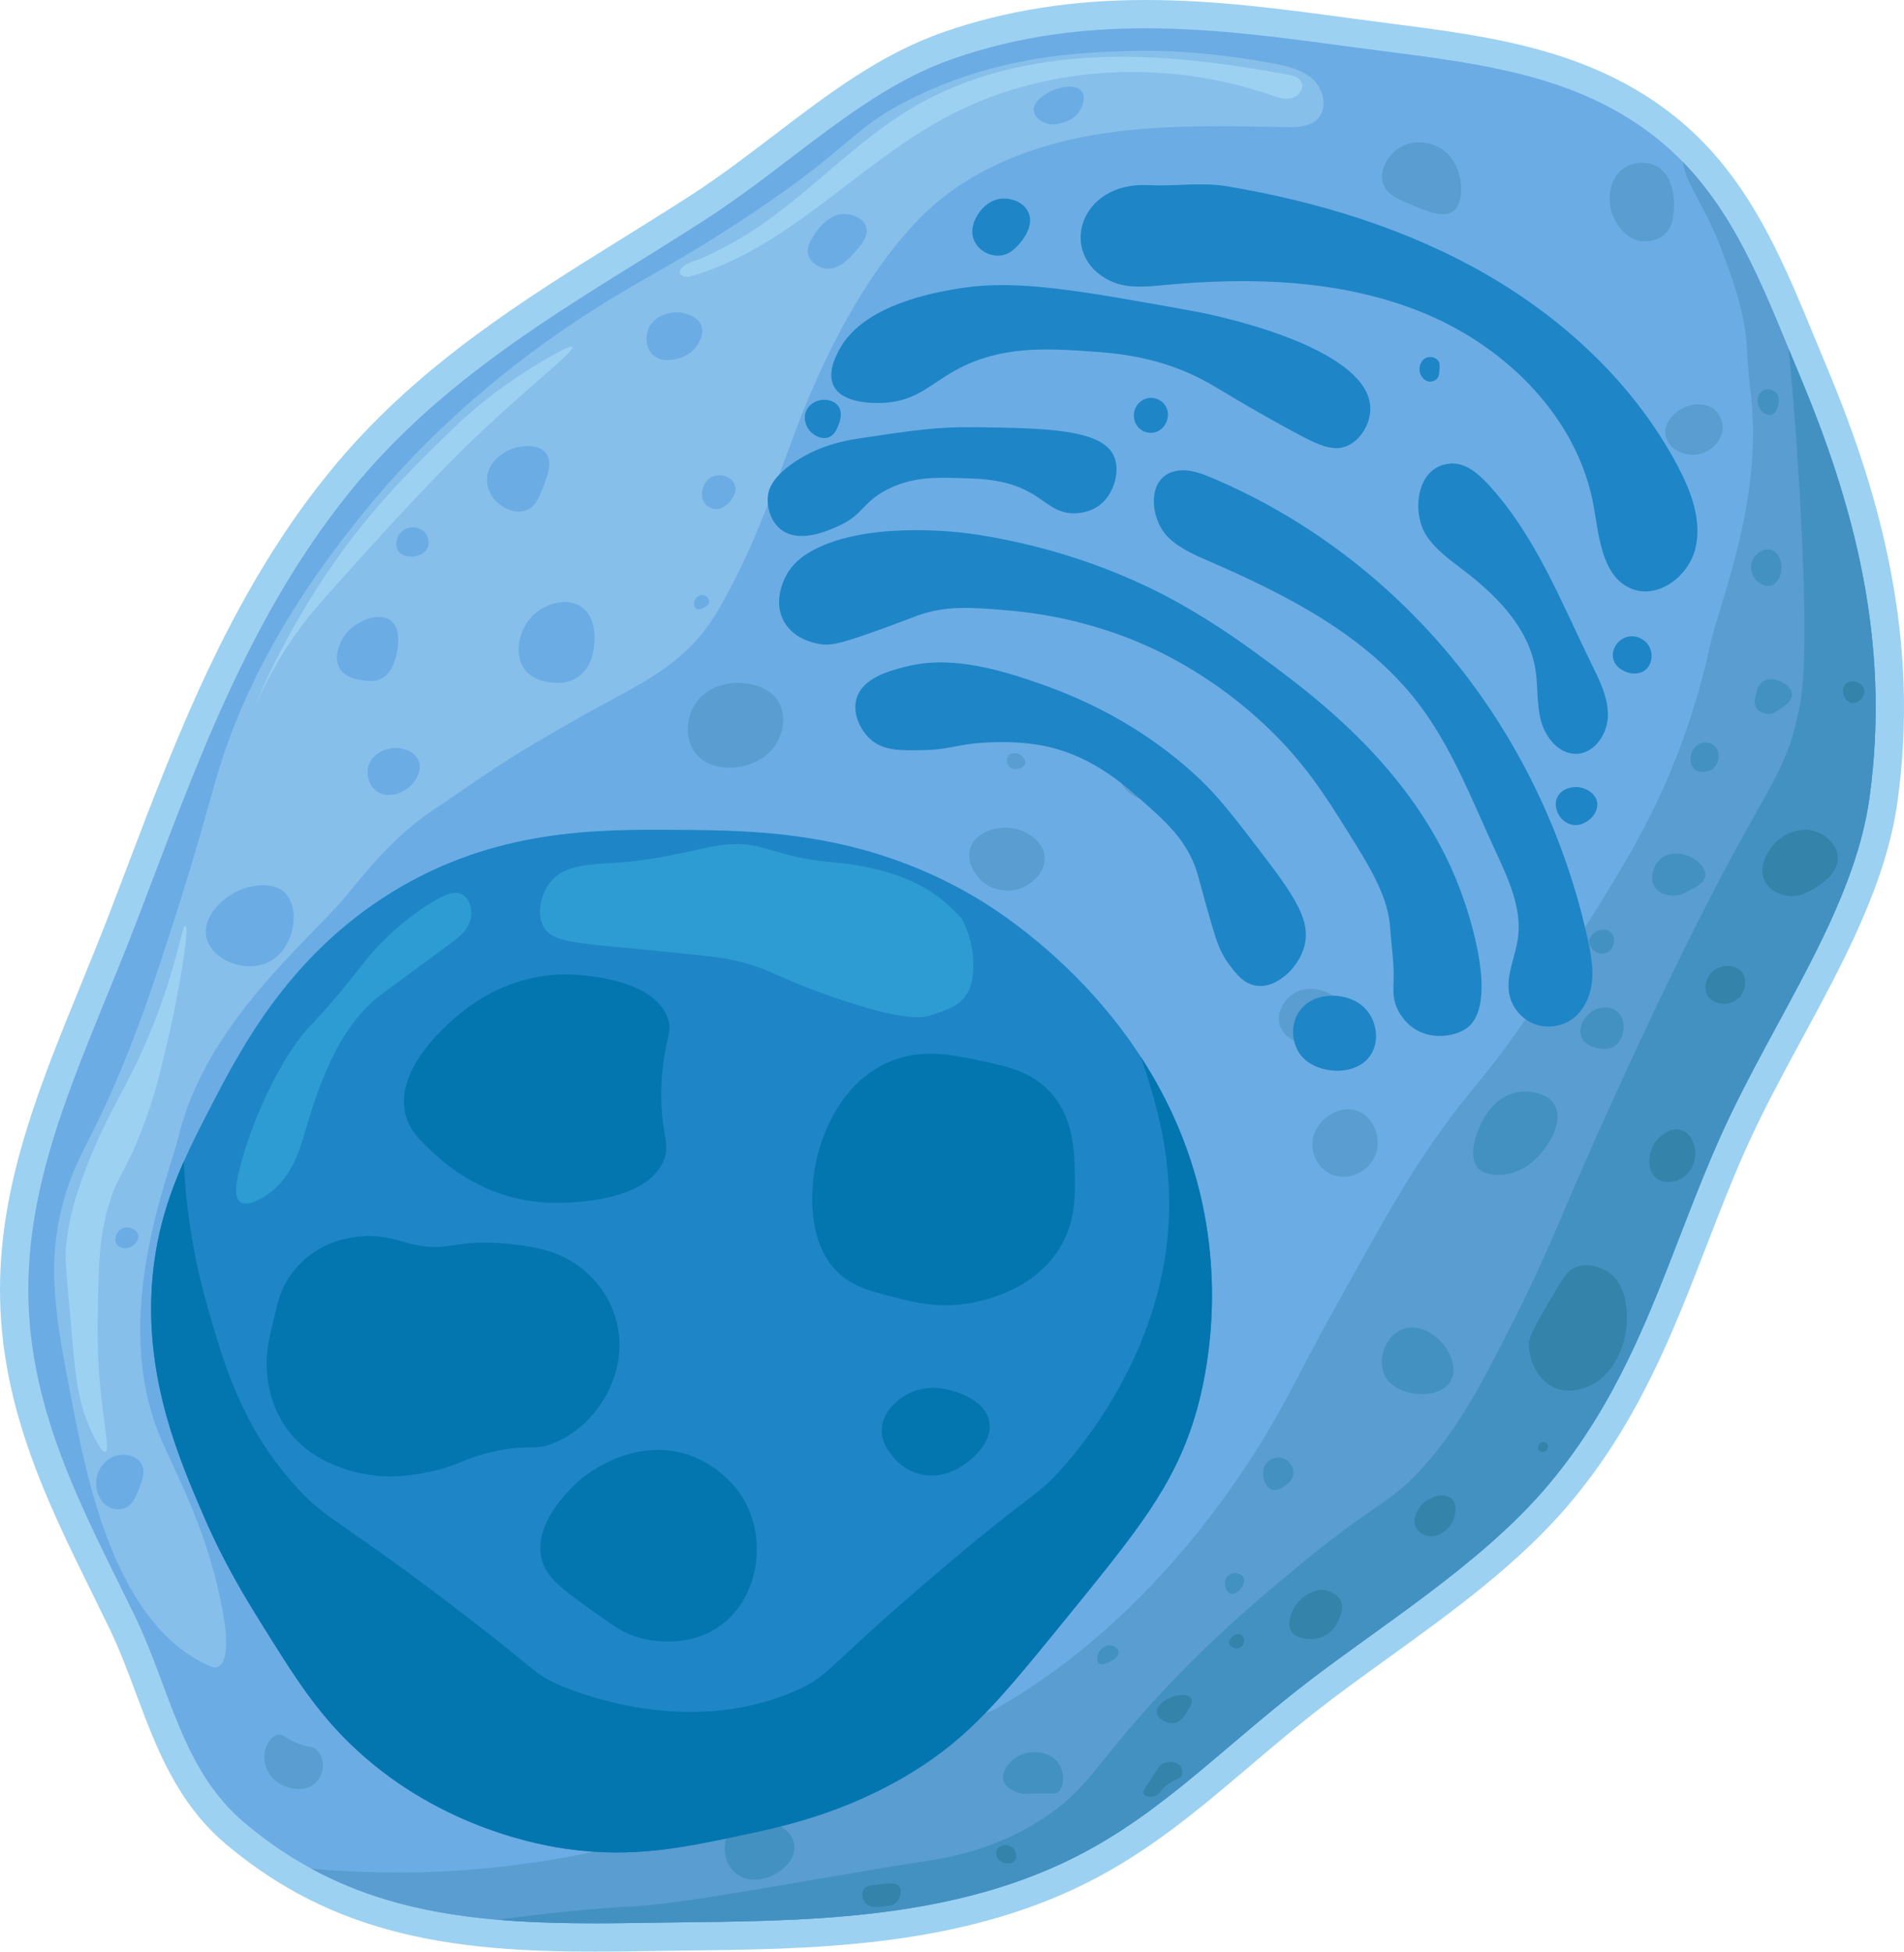 <?xml version="1.0" encoding="UTF-8"?>
<svg id="Capa_2" xmlns="http://www.w3.org/2000/svg" viewBox="0 0 740.429 758.648">
  <defs>
    <style>
      .cls-1 {
        fill: #3383aa;
      }

      .cls-2 {
        fill: #599dd1;
      }

      .cls-3 {
        fill: #9cd1f2;
      }

      .cls-4 {
        fill: #1e86c6;
      }

      .cls-5 {
        fill: #2d9cd3;
      }

      .cls-6 {
        fill: #0476af;
      }

      .cls-7 {
        fill: #4291c1;
      }

      .cls-8 {
        fill: #86bfea;
      }

      .cls-9 {
        fill: #6cace4;
      }
    </style>
  </defs>
  <g id="Capa_1-2" data-name="Capa_1">
    <g>
      <g>
        <path class="cls-9" d="M231.529,753.148c-14.972,0-27.156-.441-38.345-1.389-29.865-2.549-53.593-9.062-74.678-20.496-9.456-5.134-18.586-11.404-27.139-18.635-18.002-15.215-25.791-36.079-33.324-56.256-3.18-8.519-6.469-17.327-10.497-25.661-2.143-4.434-4.331-8.872-6.529-13.327-18.045-36.586-36.704-74.418-35.457-120.415,1.051-38.741,15.487-74.113,30.771-111.562,3.829-9.381,7.788-19.082,11.625-29.037,2.237-5.809,4.475-11.707,6.737-17.669,19.329-50.947,41.238-108.692,80.845-155.524,31.823-37.642,71.575-62.336,110.019-86.216,8.64-5.367,17.574-10.917,26.093-16.43,11.394-7.375,22.186-15.598,32.622-23.551,21.024-16.021,40.883-31.154,64.748-39.41,23.46-8.122,48.486-12.071,76.509-12.071,26.764,0,52.809,3.522,77.995,6.928l2.74.37c4.365.589,8.713,1.148,13.035,1.704,40.726,5.234,79.193,10.178,110.97,37.047,2.778,2.351,5.511,4.9,8.125,7.578,20.161,20.717,31.255,47.658,41.982,73.711l.308.746c1.395,3.387,2.799,6.784,4.224,10.172,17.721,42.192,36.866,99.298,27.56,166.982-4.224,30.748-19.817,59.548-36.327,90.038-7.307,13.494-14.861,27.447-21.237,41.435-5.979,13.118-11.259,26.773-16.364,39.977-12.896,33.348-26.229,67.832-52.431,98.822-19.33,22.866-45.232,41.54-70.282,59.598-9.974,7.19-19.395,13.981-28.023,20.781-9.149,7.216-17.539,14.335-25.653,21.22-21.082,17.89-40.996,34.789-67.272,46.942-47.65,22.024-101.017,22.639-148.102,23.182-5.366.062-10.643.123-15.809.215-7.473.137-13.649.2-19.438.2Z"/>
        <path class="cls-3" d="M445.529,11c27.356-.001,54.046,3.744,79.999,7.248,44.6,6.02,87.33,8.87,121.19,37.5,2.73,2.31,5.3,4.72,7.74,7.22,19.6,20.14,30.24,46.24,41.14,72.71,1.4,3.4,2.81,6.81,4.24,10.21,20.69,49.26,35.6,102.87,27.18,164.1-5.99,43.61-36.8,85.36-57.12,129.94-21.01,46.1-32.04,95.01-67.99,137.53-26.57,31.43-67.32,55.82-97.51,79.61-33.35,26.3-56.44,51.12-91.83,67.49-51.99,24.03-111.93,22-161.7,22.89-6.578.12-13.023.199-19.341.199-13.151,0-25.754-.342-37.879-1.369-26.13-2.23-50.06-7.67-72.52-19.85-8.95-4.86-17.67-10.78-26.21-18-24.23-20.48-28.73-51.79-42.42-80.11-19.48-40.31-42.8-81.03-41.44-131.2,1.28-47.21,22.81-88.9,42.03-138.77,21.57-56,43.13-120.16,86.65-171.62,38.55-45.6,89.61-72.27,134.9-101.58,33.93-21.96,61.23-50.29,96.18-62.38,25.382-8.788,50.312-11.768,74.711-11.768M445.537,0v11l-.003-11c-28.652.001-54.267,4.048-78.314,12.373-24.696,8.543-44.895,23.935-66.281,40.232-10.354,7.89-21.061,16.049-32.278,23.309-8.476,5.485-16.991,10.775-26.007,16.375-38.806,24.105-78.933,49.032-111.316,87.337-40.213,47.549-62.299,105.76-81.784,157.118-2.313,6.097-4.498,11.855-6.73,17.65-3.817,9.903-7.766,19.579-11.585,28.937C15.759,421.257,1.139,457.079.062,496.82c-1.284,47.357,17.681,85.81,36.022,122.996,2.153,4.367,4.38,8.881,6.51,13.288,3.918,8.105,7.161,16.792,10.298,25.193,7.78,20.839,15.825,42.388,34.925,58.532,8.837,7.471,18.279,13.954,28.061,19.266,21.779,11.811,46.192,18.528,76.834,21.143,11.353.962,23.685,1.409,38.815,1.409,5.822,0,12.031-.064,19.541-.201,5.14-.092,10.304-.151,15.772-.214,47.636-.549,101.627-1.172,150.343-23.689,26.958-12.47,47.148-29.603,68.525-47.742,8.076-6.854,16.428-13.94,25.501-21.096,8.534-6.725,17.908-13.483,27.833-20.638,25.319-18.252,51.499-37.126,71.266-60.508,26.798-31.695,40.301-66.617,53.359-100.388,5.077-13.131,10.328-26.709,16.24-39.682,6.298-13.816,13.807-27.686,21.07-41.098,16.017-29.58,32.579-60.167,36.938-91.906,4.098-29.8,3.191-59.281-2.772-90.124-4.844-25.054-12.84-50.39-25.165-79.733-1.504-3.576-2.972-7.131-4.21-10.138l-.306-.743c-10.927-26.537-22.226-53.978-43.123-75.45-2.747-2.815-5.609-5.484-8.518-7.945-14.967-12.656-32.868-21.767-54.727-27.858-18.998-5.293-38.474-7.797-59.095-10.447-4.257-.547-8.659-1.113-13.002-1.699l-2.748-.372c-25.362-3.429-51.587-6.976-78.714-6.976h0Z"/>
      </g>
      <path class="cls-8" d="M497.971,25.227c-1.012-.219-2.026-.415-3.031-.601-18.444-3.41-37.388-5.319-56.156-4.783-17.318.495-50.96,1.457-85.696,19.174-22.355,11.402-20.868,17.353-61.044,44.217-21.494,14.373-36.147,22.183-45.783,27.783-19.964,11.602-67.602,40.852-107.739,91.826-11.304,14.356-40.218,51.076-54.261,99.13-2.592,8.872-7.937,29.28-18,60.261-4.555,14.023-8.385,25.814-14.087,40.696-14.707,38.385-21.142,43.24-26.609,61.044-8.149,26.541-3.892,48.467,2.348,80.609,6.038,31.098,17.008,87.606,54.261,103.304,3.121,1.315,7.957-1.238,4.646-20.291-5.645-32.491-19.041-55.702-24.649-69.255-19.274-46.585,3.523-101.007,7.304-116.678,10.618-44.01,51.081-76.39,64.873-93.124,11.363-13.787,19.988-24.252,35.217-34.435,22.547-15.075,25-17.911,57.913-36.391,21.857-12.272,39.411-19.08,52.013-40.849,13.063-22.565,20.247-43.65,29.379-68.072,11.009-29.444,27.173-62.081,49.286-84.422,17.657-17.839,42.156-27.591,66.889-31.864,24.733-4.272,50.019-3.515,75.115-3.101,4.263.07,9.014-.054,12.063-3.033,4.116-4.021,2.668-11.417-1.509-15.374-3.436-3.254-8.062-4.758-12.744-5.771Z"/>
      <path class="cls-9" d="M54.712,568.558c-1.892-2.692-5.682-3.35-8.346-2.967-4.784.687-8.354,5.08-8.902,9.644-.515,4.287,1.565,9.324,5.564,10.942.376.152,3.033,1.181,5.749,0,2.487-1.082,3.519-3.363,4.636-5.935,1.698-3.909,3.632-8.363,1.298-11.684Z"/>
      <path class="cls-9" d="M53.76,480.059c-.409-1.841-2.684-2.627-2.866-2.687-.26-.086-2.086-.657-3.761.358-1.946,1.179-2.973,4.064-1.791,5.91,1.036,1.617,3.241,1.615,3.403,1.612,2.755-.045,5.536-2.85,5.015-5.194Z"/>
      <path class="cls-9" d="M99.914,604.843c-1.397-3.157-5.169-6.443-8.609-5.478-3.713,1.041-4.998,6.461-4.304,10.174.851,4.561,5.145,9.001,8.609,8.217,3.336-.755,4.557-6.05,4.696-6.652.247-1.071.791-3.59-.391-6.261Z"/>
      <path class="cls-9" d="M110.871,347.096c-4.907-4.921-14.066-2.314-15.261-1.956-8.253,2.467-17.404,11.089-15.261,19.565,2.16,8.545,14.954,13.601,23.87,9.391,10.295-4.861,12.795-20.839,6.652-27Z"/>
      <path class="cls-9" d="M162.784,295.713c-1.538-3.8-6.22-4.975-9.13-4.957-4.071.026-9.221,2.418-10.435,7.304-.798,3.215.191,7.175,3.131,9.391,3.85,2.903,8.884,1.185,11.478-.522,3.263-2.147,6.693-6.926,4.957-11.217Z"/>
      <path class="cls-9" d="M152.067,241.293c-4.832-3.785-14.811.226-18.783,6.783-.306.506-4.182,7.11-1.044,12,2.275,3.544,6.925,4.148,9.13,4.435,1.889.245,4.462.58,7.043-.783,3.39-1.789,4.562-5.325,5.217-7.304.166-.502,3.552-11.121-1.565-15.13Z"/>
      <path class="cls-9" d="M226.175,235.974c-5.557-3.922-13.706-1.39-18.261,2.609-6.197,5.44-8.425,15.952-3.652,21.913,3.667,4.58,10.233,4.935,12,4.957,1.507.018,4.668.057,7.826-1.826,6.433-3.835,6.953-12.127,7.043-13.565.132-2.104.636-10.14-4.957-14.087Z"/>
      <path class="cls-9" d="M212.349,176.235c-2.992-3.894-10.037-3.249-14.348-1.304-1.083.489-8.517,4.003-8.609,11.478-.072,5.842,4.388,10.247,8.609,11.739,1.012.358,3.68,1.301,6.522.261,3.692-1.352,5.166-5.132,6.522-8.609,1.967-5.045,3.947-10.125,1.304-13.565Z"/>
      <path class="cls-9" d="M264.001,121.452c-4.353-.338-10.185,1.721-12,6.783-1.036,2.89-.868,7.054,1.826,9.652,3.523,3.397,8.922,1.762,10.435,1.304,1.028-.311,4.745-1.498,7.043-5.217.727-1.177,2.504-4.052,1.565-7.043-1.205-3.838-6.064-5.26-8.87-5.478Z"/>
      <path class="cls-9" d="M285.653,188.235c-1.262-2.956-5.185-4.127-8.087-3.13-3.997,1.373-5.685,6.73-3.913,9.913.81,1.456,2.48,2.701,4.435,2.87,2.326.201,3.98-1.214,4.696-1.826.285-.244,4.516-3.97,2.87-7.826Z"/>
      <path class="cls-9" d="M336.786,87.918c-1.103-3.095-4.991-4.47-7.565-4.696-7.164-.628-11.918,6.967-12.783,8.348-1.314,2.099-2.926,4.675-2.087,7.565.844,2.905,3.763,4.745,6.261,5.217,5.26.995,9.62-3.887,11.739-6.261,2.251-2.52,5.761-6.452,4.435-10.174Z"/>
      <path class="cls-9" d="M420.815,35.676c-2.171-3.258-9.282-2.097-13.565.522-1.159.709-5.723,3.499-5.217,7.043.388,2.72,3.554,4.447,5.739,4.957,2.158.503,3.94-.047,5.478-.522,1.606-.496,4.157-1.283,6-3.652,1.649-2.119,3.124-6.008,1.565-8.348Z"/>
      <path class="cls-9" d="M275.74,234.148c.174-1.152-.73-2.353-1.826-2.739-1.524-.537-3.228.567-3.783,1.956-.427,1.069-.313,2.655.652,3.261.919.577,2.14-.029,2.87-.391.774-.384,1.916-.95,2.087-2.087Z"/>
      <path class="cls-9" d="M165.458,207.278c-1.911-2.403-5.867-3.124-8.609-1.174-2.523,1.794-3.58,5.536-1.956,8.022,1.879,2.877,6.133,2.208,6.457,2.152.538-.093,4.023-.695,5.087-3.717.969-2.753-.893-5.175-.978-5.283Z"/>
      <path class="cls-2" d="M727.018,309.988c-5.99,43.61-36.8,85.36-57.12,129.94-21.01,46.1-32.04,95.01-67.99,137.53-26.57,31.43-67.32,55.82-97.51,79.61-33.35,26.3-56.44,51.12-91.83,67.49-51.99,24.03-111.93,22-161.7,22.89-49.78.9-91.84-.48-129.74-21.02,17.99,1.55,38.19,2.15,60.18.5,24.61-1.84,44.23-5.95,49.3-7.04,26.4-5.69,44.97-12.85,66.52-21.13,90.62-34.82,88.14-33.38,90-34.44,69.45-39.45,106.45-108.22,113.48-121.3,3.66-6.81,10.1-19.5,21.92-40.7,16.26-29.18,24.39-43.77,36-60.26,14.15-20.11,16.92-20.14,34.43-45.39,9.28-13.37,16.18-24.48,21.91-33.65,11.13-17.82,19.4-31.06,26.61-45.39,5.91-11.74,16.79-35.52,23.48-66.52,3.7-17.17,21.352-57.56,15.652-100.35-2.46-18.53,1.354-21.933-12-55.914-6.055-15.408-13.442-24.365-14.152-31.875,22.12,22.73,32.82,53.04,45.38,82.92,20.69,49.26,35.6,102.87,27.18,164.1Z"/>
      <path class="cls-7" d="M727.018,309.988c-5.99,43.61-36.8,85.36-57.12,129.94-21.01,46.1-32.04,95.01-67.99,137.53-26.57,31.43-67.32,55.82-97.51,79.61-33.35,26.3-56.44,51.12-91.83,67.49-51.99,24.03-111.93,22-161.7,22.89-20.27.37-39.27.35-57.22-1.17,18.47-2.55,36.78-4.39,53.4-5.26,20.47-1.07,81.44-12.81,110.74-17.22,9.89-1.49,29.27-4.39,48.91-17.61,13.48-9.07,17.66-16.66,31.69-33.26,26.1-30.85,51.6-51.84,68.48-65.74,30.36-24.98,34.12-22.29,48.52-39.13,13.34-15.58,21.09-30.7,33.66-55.56,10.47-20.73,15.73-33.84,23.74-52.44,0,0,19.74-45.87,42.78-92.35,31.88-64.3,38.2-64.6,43.82-90.78,1.45-6.72,3.99-20.49.79-79.82-1.39-25.82-3.1-45.85-4.58-61.43,1.4,3.4,2.81,6.81,4.24,10.21,20.69,49.26,35.6,102.87,27.18,164.1Z"/>
      <path class="cls-2" d="M560.48,57.8c-4.503-2.9-11.517-3.72-16.826,0-3.963,2.777-7.319,8.325-5.87,13.304,1.273,4.375,5.646,6.213,11.348,8.609,5.682,2.388,12.362,5.194,16.044,2.348,5.131-3.967,4.057-18.625-4.696-24.261Z"/>
      <path class="cls-2" d="M643.827,64.452c-3.753-1.819-8.565-1.51-12.131.783-6.138,3.947-6.591,12.496-4.696,18,1.508,4.377,5.599,10.017,11.739,10.565.595.053,5.506.413,9-3.13,2.637-2.674,2.937-6.021,3.13-8.609.144-1.923,1.025-13.699-7.043-17.609Z"/>
      <path class="cls-2" d="M303.183,273.569c-4.395-8.675-16.486-8.145-17.478-8.087-2.156.127-11.412,1.021-15.913,9.13-2.852,5.138-3.588,12.797.782,18.261,4.796,5.996,12.736,5.588,14.87,5.478.608-.031,12.477-.837,17.217-10.696.523-1.088,3.729-7.755.522-14.087Z"/>
      <path class="cls-2" d="M522.065,391.472c-3.04-6.713-13.203-9.184-19.349-5.031-3.472,2.347-6.372,7.288-5.031,11.996,1.685,5.913,8.887,7.351,10.835,7.74,2.203.44,7.438,1.485,11.223-1.935,3.582-3.237,4.089-8.868,2.322-12.771Z"/>
      <path class="cls-2" d="M456.534,298.745c-1.598-5.3-7.901-6.895-12.13-6.261-3.498.524-8.257,2.974-9,7.435-.826,4.962,3.856,9.19,7.826,10.565.882.305,3.837,1.28,7.043,0,4.19-1.673,7.757-6.776,6.261-11.739Z"/>
      <path class="cls-2" d="M667.306,159.8c-3.395-3.396-8.724-2.933-12-1.565-3.815,1.593-8.624,5.99-7.565,11.217,1.035,5.111,7.015,7.745,11.739,7.304,5.487-.512,10.329-5.269,10.435-10.435.077-3.757-2.382-6.295-2.609-6.522Z"/>
      <path class="cls-2" d="M406.247,333.318c-.316-6.069-6.439-9.781-10.565-10.956-6.821-1.943-16.324.726-18.391,7.435-1.895,6.147,3.635,11.852,3.913,12.13,4.694,4.703,12.384,5.557,18,2.348.591-.338,7.387-4.36,7.044-10.957Z"/>
      <path class="cls-2" d="M136.501,636.931c2.341-2.293,1.893-6.842-.391-9.391-2.11-2.355-5.198-2.349-6.065-2.348-2.169.004-6.361.791-7.239,3.717-.986,3.286,3.044,6.479,3.522,6.848,2.436,1.88,7.426,3.866,10.174,1.174Z"/>
      <path class="cls-2" d="M116.976,678.153c3.46,1.119,4.641.649,6.261,2.152,2.148,1.993,2.315,4.902,2.348,5.478.173,3.013-1.244,5.884-3.326,7.63-5.035,4.223-12.393.559-12.717.391-.843-.436-3.763-1.998-5.478-5.478-.438-.888-2.43-5.215-.391-9.587.517-1.109,1.732-3.713,4.109-4.304,2.618-.651,3.582,1.902,9.196,3.717Z"/>
      <path class="cls-2" d="M237.458,695.431c-1.017-2.626-4.595-3.325-8.609-4.109-1.958-.383-2.74-.326-11.739-.196-5.973.086-6.919.08-8.022.978-2.479,2.019-3.066,6.419-1.565,9.587,1.918,4.048,6.684,4.902,8.804,5.283,2.358.423,4.637.021,9.196-.783,4.481-.79,6.755-1.212,8.413-2.544,2.26-1.815,4.604-5.424,3.522-8.217Z"/>
      <path class="cls-2" d="M534.653,449.496c3.054-6.827-.459-15.221-6.652-17.609-7.458-2.876-16.781,3.736-17.609,11.739-.517,5.003,2.269,10.715,7.435,12.913,6.285,2.675,14.007-.74,16.826-7.043Z"/>
      <path class="cls-2" d="M488.61,340.322c-2.014-2.398-6.47-2.707-8.87,0-2.044,2.306-1.866,5.976.261,8.087,1.577,1.566,4.039,2.087,6,1.304,3.408-1.36,5.005-6.537,2.609-9.391Z"/>
      <path class="cls-7" d="M688.958,213.8c-2.704-.919-5.958,1.007-7.304,3.652-1.462,2.873-.548,6.342,1.565,8.348.258.244,2.776,2.568,5.478,1.826,3.451-.947,4.903-6.265,3.652-9.913-.205-.599-1.071-3.125-3.391-3.913Z"/>
      <path class="cls-7" d="M690.784,152.757c-1.292-1.388-3.579-1.813-5.218-.913-2.458,1.35-2.544,5.181-1.044,7.304.987,1.397,3.063,2.624,4.696,1.956,1.159-.474,1.62-1.708,1.956-2.609.357-.956,1.418-3.796-.391-5.739Z"/>
      <path class="cls-7" d="M696.849,269.887c-.082-2.864-3.482-4.84-5.674-5.478-.854-.248-3.329-.969-5.478.391-1.792,1.134-2.3,3.046-2.739,4.696-.502,1.89-1.073,4.035.196,5.87,1.2,1.737,3.429,2.3,5.087,2.152,1.395-.124,2.327-.746,3.522-1.565,2.606-1.787,5.159-3.538,5.087-6.065Z"/>
      <path class="cls-7" d="M666.784,289.974c-1.76-1.683-4.218-1.338-4.435-1.304-2.593.406-4.184,2.654-4.696,4.565-.442,1.65-.435,4.373,1.435,5.87,1.723,1.379,4.008.899,4.565.783.503-.105,1.804-.395,2.87-1.435,2.079-2.028,2.59-6.252.261-8.478Z"/>
      <path class="cls-7" d="M663.197,340.517c.38-2.866-2.664-5.333-3.326-5.87-3.504-2.84-10.188-4.431-14.283-.587-2.792,2.621-4.236,7.634-1.956,10.957,2.266,3.304,6.996,3.159,7.631,3.13,1.983-.09,3.342-.778,5.282-1.761,3.135-1.587,6.297-3.189,6.652-5.87Z"/>
      <path class="cls-7" d="M626.349,362.365c-1.878-1.693-4.87-.973-6.522.391-.273.225-1.914,1.581-1.826,3.522.12,2.63,3.356,4.985,6.13,4.304,2.317-.568,3.209-2.982,3.261-3.13.558-1.586.414-3.773-1.044-5.087Z"/>
      <path class="cls-7" d="M604.306,429.148c-2.843-4.372-9.347-5.143-13.304-4.696-10.195,1.151-14.766,11.66-15.652,13.696-.719,1.653-4.935,11.344-.391,16.044,2.97,3.072,8.261,2.54,10.174,2.348,1.007-.101,4.802-.572,9-3.522,7.296-5.126,14.679-16.943,10.174-23.87Z"/>
      <path class="cls-7" d="M628.958,393.278c-2.728-2.335-6.928-1.877-9.652-.261-3.575,2.122-5.832,6.963-4.174,10.435,1.371,2.871,4.871,3.659,6,3.913,1.012.228,4.235.953,6.783-.783,3.826-2.606,4.953-9.958,1.044-13.304Z"/>
      <path class="cls-7" d="M564.393,536.365c2.85-5.745-2.255-12.666-2.739-13.304-2.963-3.904-9.671-8.998-16.435-6.261-6.971,2.821-9.563,12.165-6.652,18,1.702,3.413,4.907,4.865,6.261,5.478,6.348,2.876,16.504,2.257,19.565-3.913Z"/>
      <path class="cls-7" d="M499.045,566.887c-2.454-.863-5.064.136-6.456,1.761-2.764,3.225-1.065,9.297,1.956,10.37,2.073.736,4.475-.986,5.283-1.565.981-.704,2.818-2.02,3.131-4.304.341-2.491-1.241-5.321-3.913-6.261Z"/>
      <path class="cls-7" d="M411.393,696.67c2.538-1.917,2.687-7.615.261-11.217-3.397-5.044-11.524-5.51-16.435-2.348-2.702,1.74-6.028,5.607-4.957,9.13,1.132,3.722,6.498,4.849,7.043,4.957,1.101.217,1.435.1,4.435,0,7.592-.252,8.434.398,9.652-.522Z"/>
      <path class="cls-7" d="M297.653,707.626c-1.238-.253-9.268-1.732-13.565,3.913-3.748,4.924-2.723,12.73,2.087,16.696,5.75,4.74,13.503,1.186,14.348.783,3.481-1.664,8.996-5.99,8.348-11.739-.668-5.923-7.371-8.866-11.217-9.652Z"/>
      <path class="cls-7" d="M483.393,612.931c-1.125-1.738-4.41-1.848-6-.261-1.96,1.957-.915,6.067,1.044,6.783,1.401.512,3.107-.772,3.913-1.696.967-1.109,2.032-3.299,1.044-4.826Z"/>
      <path class="cls-7" d="M432.393,639.67c-2.092-.547-3.766,1.032-4.043,1.304-1.649,1.623-2.211,4.619-1.044,5.609,1.046.886,3.164-.108,4.044-.522.736-.346,3.902-1.833,3.652-3.913-.151-1.26-1.491-2.186-2.609-2.478Z"/>
      <path class="cls-1" d="M677.349,377.887c-2.611-3.297-8.356-3.06-11.478-.13-2.325,2.182-3.665,6.298-1.696,9.391,1.803,2.832,5.46,3.361,7.957,2.87.493-.097,3.439-.728,5.218-3.522,1.56-2.451,1.952-6.144,0-8.609Z"/>
      <path class="cls-1" d="M714.653,332.691c-.483-4.497-4.479-7.816-7.826-9.196-6.33-2.609-13.261.513-17.022,4.696-.486.541-6.799,7.77-3.522,14.283,1.99,3.955,6.536,5.696,9.978,5.87,3.042.154,5.299-.912,7.043-1.761,1.387-.675,12.201-5.94,11.348-13.891Z"/>
      <path class="cls-1" d="M721.958,265.061c-1.57-.486-3.534-.127-4.565,1.174-1.725,2.177-.169,6.147,2.217,6.913,1.308.42,2.55-.225,2.87-.391,1.455-.755,2.871-2.541,2.478-4.565-.446-2.295-2.867-3.089-3-3.13Z"/>
      <path class="cls-1" d="M659.219,447.278c-.069-.68-.713-6.201-4.957-7.826-3.904-1.495-8.005,1.4-9.913,3.652-3.524,4.16-4.273,11.684-.261,14.87,3.267,2.594,7.951.93,8.348.783,4.671-1.736,7.247-6.905,6.783-11.478Z"/>
      <path class="cls-1" d="M605.088,501.539c3.37-5.655,4.859-7.836,7.826-9,6.029-2.365,12.266,1.781,12.522,1.956,8.426,5.78,7.261,18.71,7.043,21.13-.75,8.329-5.317,19.624-15.261,23.478-1.55.601-6.97,2.701-12.522.391-6.848-2.849-10.039-10.805-10.174-16.826-.072-3.211,3.473-9.228,10.565-21.131Z"/>
      <path class="cls-1" d="M564.523,582.67c-2.774-2.66-8.314-.967-11.217,1.826-2.17,2.087-4.307,6.174-2.609,9.391,1.235,2.339,3.856,3.002,4.435,3.131,4.593,1.023,8.143-3.143,8.348-3.391,2.463-2.982,3.739-8.372,1.044-10.956Z"/>
      <path class="cls-1" d="M601.827,561.539c-.497-.959-1.756-1.21-2.609-.783-1.127.566-1.45,2.274-.652,3.13.573.615,1.611.671,2.348.261.852-.474,1.418-1.633.913-2.609Z"/>
      <path class="cls-1" d="M521.545,622.648c-1.198-3.074-4.591-4.112-5.283-4.304-5.844-1.623-10.928,3.86-11.152,4.109-2.672,2.969-5.149,8.55-2.739,11.935,1.719,2.414,5.165,2.641,6.652,2.739.868.057,4.507.198,7.826-2.348,2.438-1.87,3.397-4.186,3.913-5.478.807-2.021,1.708-4.279.783-6.652Z"/>
      <path class="cls-1" d="M457.175,659.235c-3.277.756-7.773,3.572-7.239,6.652.418,2.408,3.803,4.369,6.652,3.913,2.465-.394,3.798-2.481,5.087-4.5,1.031-1.614,2.354-3.686,1.565-5.087-.949-1.685-4.374-1.369-6.065-.978Z"/>
      <path class="cls-1" d="M482.414,635.365c-1.725-.811-4.716,1.475-4.402,3.326.19,1.122,1.615,2.207,3.131,2.054,1.068-.107,2.049-.816,2.446-1.859.537-1.413-.148-3.04-1.174-3.522Z"/>
      <path class="cls-1" d="M459.001,686.496c-1.456-1.891-4.602-1.944-6.652-1.044-1.168.513-1.414,1.087-4.826,6.261-2.458,3.727-3.192,4.736-2.739,5.609.522,1.007,2.329,1.265,3.652,1.044,2.775-.465,2.76-2.927,6.522-5.348,2.532-1.63,4.127-1.536,4.696-3.131.428-1.198-.008-2.554-.652-3.391Z"/>
      <path class="cls-1" d="M393.132,717.8c-1.862-1.071-4.634-.521-5.478,1.304-.675,1.459.111,3.235,1.174,4.174,1.699,1.501,4.862,1.529,6-.261,1.012-1.592.132-4.165-1.696-5.217Z"/>
      <path class="cls-1" d="M349.762,733.387c-1.105-1.591-3.576-1.344-7.239-.978-3.454.345-5.93.592-6.848,2.446-.811,1.638-.109,3.934,1.174,5.185,1.637,1.596,4.051,1.33,7.239.978,1.947-.215,2.921-.322,3.913-1.076,1.979-1.504,2.994-4.779,1.761-6.554Z"/>
      <path class="cls-2" d="M398.675,296.789c.382-1.597-1.266-2.95-1.37-3.033-1.31-1.045-3.823-1.556-5.087,0-1.028,1.265-.764,3.326.391,4.402.991.922,2.309.817,2.739.783,1.036-.083,2.962-.629,3.326-2.152Z"/>
      <path class="cls-3" d="M36.001,557.365c-6.108-12.535-6.693-22.985-8.609-44.87-1.759-20.1-2.251-22.55-1.565-29.217.927-9.009,3.019-16.137,5.478-23.217,7.361-21.193,14.436-31.666,21.652-46.565,14.972-30.913,17.531-53.997,19.174-53.609,1.703.402-2.339,24.902-6.913,44.609-2.638,11.364-4.882,21.034-9.652,33.652-6.926,18.319-9.855,18.198-13.565,31.304-3.363,11.88-3.565,21.191-3.913,37.304-.187,8.659-.445,20.57,1.304,36.261,1.287,11.546,3.189,20.903,1.565,21.391-1.33.4-4.161-5.411-4.957-7.044Z"/>
      <path class="cls-3" d="M213.001,139.191c-20.27,11.504-33.688,24.373-36.391,27-17.977,17.466-35.334,34.329-53.348,62.478-15.663,24.476-23.874,45.061-23.739,45.13.115.059,5.87-14.848,18.782-31.826,3.992-5.249,10.553-12.521,23.674-27.065,5.85-6.485,10.45-11.452,12.717-13.891 0,0,9.845-10.589,18.783-19.761,24.876-25.525,50.442-44.556,49.109-46.37-.578-.786-5.834,2.174-9.587,4.304Z"/>
      <path class="cls-3" d="M265.828,103.493c2.087-1.652,5.922-2.525,8.095-3.534,6.32-2.936,12.467-6.252,18.33-10.02,22.297-14.328,40.163-34.919,63.022-48.332,21.419-12.568,46.377-18.241,71.187-19.328s49.608,2.235,74.045,6.659c2.16.391,4.627,1.016,5.574,2.997,1.205,2.52-1.125,5.569-3.844,6.211s-5.524-.343-8.166-1.25c-41.385-14.21-88.773-11.687-127.204,9.235-34.036,18.53-60.896,50.585-98.153,61.249-2.301.659-5.921-.363-3.641-3.156.212-.26.467-.503.755-.731Z"/>
      <g>
        <path class="cls-4" d="M654.202,184.646c-.606-1.252-1.236-2.486-1.881-3.698-16.703-31.401-43.695-56.673-74.532-74.394-30.838-17.721-65.436-28.196-100.504-34.132-10.121-1.713-20.302.077-30.553-.462-27.55-1.447-35.491,27.53-14.868,37.288,6.33,2.995,13.706,2.237,20.678,1.582,34.397-3.231,70.121-2.17,101.974,11.208,31.853,13.378,59.29,40.903,65.265,74.931,2.122,12.083,3.298,27.193,14.639,31.871,10.35,4.269,22.398-4.897,24.932-15.802,2.223-9.568-.82-19.438-5.15-28.39Z"/>
        <path class="cls-4" d="M529.173,148.918c-14.424-18.77-64.114-27.798-64.114-27.798-45.694-8.302-68.981-12.389-90.469-9.245-34.916,5.107-44.504,17.596-47.749,23.24-1.26,2.192-5.427,9.44-2.601,14.969,3.974,7.773,18.926,6.587,20.759,6.42,11.838-1.071,16.963-7.281,26.694-12.622,17.49-9.601,35.314-8.409,51.587-7.322,10.149.678,27.935,1.867,46.403,12.152,5.892,3.281,15.175,9.338,33.404,19.16,9.225,4.971,15.159,7.899,20.814,5.455,5.28-2.282,9.131-8.734,8.987-14.798-.117-4.932-2.853-8.492-3.714-9.613Z"/>
        <path class="cls-4" d="M624.971,281.089c.188-.95.295-1.911.314-2.862.136-7.062-3.206-13.66-6.316-20.002-11.928-24.326-21.964-50.281-40.403-70.132-3.857-4.153-8.748-8.263-14.405-7.901-13.602.869-15.357,19.356-9.287,28.29,3.796,5.587,9.486,9.539,14.844,13.651,12.634,9.698,24.684,22.086,27.329,37.792,1.13,6.707.464,13.679,2.2,20.255s7.035,13.062,13.833,12.857c6.109-.184,10.681-5.85,11.89-11.948Z"/>
        <path class="cls-4" d="M617.755,387.414c.343-.93.622-1.883.838-2.845,1.425-6.354.267-12.981-1.125-19.343-8.567-39.149-26.089-76.375-51.245-107.571s-57.944-56.278-94.859-71.874c-4.084-1.726-8.423-3.367-12.831-2.889-13.104,1.421-11.508,18.673-4.458,25.749,4.503,4.52,10.542,7.101,16.396,9.64,30.259,13.126,60.876,28.799,80.96,54.964,13.051,17.002,20.795,37.354,29.774,56.816,5.092,11.038,10.777,22.728,9.076,34.764-1.032,7.301-4.77,14.46-3.331,21.692,1,5.022,4.637,9.441,9.373,11.388,4.736,1.947,10.429,1.365,14.672-1.5,3.163-2.136,5.433-5.393,6.76-8.992Z"/>
        <path class="cls-4" d="M433.353,177.677c-4.382-10.92-26.603-11.234-54.337-11.626-14.368-.203-24.248,1.274-44.007,4.228-5.707.853-15.641,2.462-25.643,9.068-9.136,6.034-10.306,10.94-10.582,12.407-.92,4.906.777,10.822,4.872,14.043,7.015,5.518,17.943.665,22.167-1.211,9.758-4.334,9.27-8.812,18.259-13.795,9.899-5.488,19.785-5.211,28.717-4.961,9.788.274,19.707.552,29.405,6.575,5.103,3.169,8.465,6.886,14.812,7.115,1.389.05,6.869.076,11.23-3.663,5.091-4.365,7.305-12.702,5.107-18.179Z"/>
        <path class="cls-4" d="M487.056,252.845c-17.775-12.92-31.551-20.084-34.706-21.706-11.738-6.03-38.039-18.331-74.46-23.61-3.156-.458-36.984-5.087-59.237,5.117-5.432,2.491-10.443,5.989-13.269,11.727-.703,1.427-4.625,9.39-.673,16.911,3.739,7.114,11.803,8.654,13.517,8.982,4.455.851,8.081.039,19.789-4.045,10.248-3.575,15.581-5.782,18.58-6.858,11.414-4.096,20.983-3.288,35.776-2.039,25.565,2.158,44.835,9.947,51.523,12.834,8.808,3.802,28.402,13.178,48.202,31.857,15.09,14.235,23.191,27.167,31.917,41.098,8.903,14.213,15.791,25.431,16.589,37.574.418,6.372,1.444,12.724,1.357,19.109-.068,5-.45,8.023,1.221,11.905.415.965,2.921,6.543,8.919,9.347,6.562,3.067,14.458,1.483,18.391-1.46,12.324-9.224.974-43.2-.899-48.807-16.739-50.108-58.607-80.54-82.538-97.935Z"/>
        <path class="cls-4" d="M507.417,367.122c1.963-8.685-2.876-17.245-14.815-32.921-12.711-16.688-19.066-25.032-27.718-32.919-25.629-23.363-51.515-32.48-64.67-36.962-24.556-8.365-38.236-7.679-48.336-5.094-6.126,1.568-16.434,4.356-18.77,12.256-1.667,5.635,1.254,12.076,5.171,15.699,5.14,4.754,11.944,4.609,21.163,4.412,8.544-.182,11.276-1.644,19.432-2.582,1.05-.121,13.582-1.489,25.613.653,18.814,3.349,31.415,14.396,38.744,20.82,9.868,8.65,18.436,16.161,22.276,28.617.988,3.203,2.24,8.605,6.082,21.597,1.507,5.093,2.931,9.73,6.691,14.646,2.547,3.331,5.385,7.042,10.118,7.809,6.155.997,11.216-3.681,12.757-5.105.193-.179,4.824-4.561,6.263-10.927Z"/>
        <path class="cls-4" d="M641.605,251.834c-1.471-3.27-5.346-5.303-9.032-4.204-3.507,1.046-5.883,4.641-5.294,8.097.73,4.287,5.562,5.666,5.917,5.762.632.17,4.058,1.088,6.696-1.09,2.481-2.049,2.971-5.769,1.713-8.565Z"/>
        <path class="cls-4" d="M559.199,140.106c-.997-1.245-2.955-1.639-4.454-1.08-2.24.836-3.124,3.678-2.564,5.803.401,1.524,1.713,3.321,3.644,3.509.102.01,1.822.15,2.969-1.08.745-.799.825-1.721.945-3.104.16-1.841.264-3.045-.54-4.049Z"/>
        <path class="cls-4" d="M399.809,82.301c-1.768-3.559-6.013-5.165-9.447-5.129-5.133.054-8.227,3.772-8.907,4.589-.88,1.057-5.195,6.592-2.429,12.147,1.921,3.858,6.363,5.928,10.257,5.398,2.92-.397,4.786-2.154,5.938-3.239.414-.39,7.721-7.46,4.589-13.766Z"/>
        <path class="cls-4" d="M325.907,157.733c-1.849-2.436-5.177-2.353-5.807-2.323-2.444.119-5.404,1.477-6.62,4.413-1.51,3.646.834,6.916,1.045,7.2,1.73,2.328,5.128,4.035,7.897,2.903,2.051-.838,2.897-2.88,3.484-4.297.548-1.322,2.117-5.109,0-7.897Z"/>
        <path class="cls-4" d="M453.389,157.988c-1.282-2.251-4.032-3.721-6.883-3.239-2.898.49-4.962,2.837-5.466,5.466-.518,2.703.63,5.611,3.037,7.085,1.839,1.127,4.179,1.273,6.073.405,3.376-1.547,5.209-6.258,3.239-9.717Z"/>
        <path class="cls-4" d="M532.881,394.644c-4.052-6.816-11.837-7.47-13.496-7.558-1.429-.076-9.51-.504-14.036,5.938-3.17,4.513-3.11,10.281-1.08,14.576,4.22,8.925,15.614,8.661,16.195,8.637,1.725-.068,8.577-.339,12.416-5.938,3.391-4.945,2.571-11.331,0-15.656Z"/>
        <path class="cls-4" d="M621.091,311.738c-.683-3.592-4.796-5.788-8.268-5.802-.537-.002-5.19.056-7.107,3.771-1.544,2.992-.319,6.428,1.45,8.412.376.422,2.305,2.493,5.222,2.611,4.543.183,9.566-4.452,8.703-8.993Z"/>
      </g>
      <g>
        <path class="cls-4" d="M468.431,472.134c7.589,40.512-1.938,72.697-4.016,79.339-8.308,26.68-22.334,43.899-50.383,78.345-24.625,30.234-36.946,45.363-59.196,59.015-26.413,16.204-51.302,21.424-68.431,25.01-20.837,4.371-40.118,8.414-65.395,4.969-8.848-1.21-48.501-7.428-82.206-38.473-15.347-14.125-24.471-28.814-37.635-49.993-5.712-9.197-13.957-22.572-21.721-40.514-9.55-22.066-22.741-52.561-20.407-89.743,1.209-19.173,6.195-34.572,12.424-48.583,3.225-7.25,6.784-14.142,10.322-20.988,11.819-22.858,30.47-58.927,70.472-83.618,40.274-24.852,80.135-24.553,111.971-24.313,29.898.221,71.214.531,114.565,25.9,6.379,3.742,39.991,24.083,64.875,62.385,10.985,16.894,20.26,37.27,24.763,61.261Z"/>
        <path class="cls-6" d="M468.431,472.134c7.589,40.512-1.938,72.697-4.016,79.339-8.308,26.68-22.334,43.899-50.383,78.345-24.625,30.234-36.946,45.363-59.196,59.015-26.413,16.204-51.302,21.424-68.431,25.01-20.837,4.371-40.118,8.414-65.395,4.969-8.848-1.21-48.501-7.428-82.206-38.473-15.347-14.125-24.471-28.814-37.635-49.993-5.712-9.197-13.957-22.572-21.721-40.513-9.55-22.066-22.741-52.561-20.407-89.743,1.209-19.173,6.195-34.572,12.424-48.583.714,15.491,2.986,34.441,9.059,55.86,6.289,22.13,13.655,48.088,35.565,71.563,11.374,12.184,15.05,11.253,58.444,44.175,34.683,26.31,32.078,26.712,41.187,31.099,2.183,1.051,49.373,22.895,94.3,2.743,13.139-5.892,10.666-8.466,55.568-46.5,37.251-31.563,36.951-28.09,46.793-38.987,7.548-8.362,36.462-42.218,41.517-89.109,3.311-30.702-4.86-55.37-10.23-71.477,10.985,16.894,20.26,37.27,24.763,61.261Z"/>
        <path class="cls-5" d="M373.453,356.516c-6.101-6.452-17.507-18.514-50.022-21.375-22.233-1.956-26.98-8.104-40.304-6.93-10.319.909-24.48,6.192-45.896,7.329-11.283.599-18.758,1.671-23.299,7.48-3.455,4.419-5.455,11.892-2.543,17.202,3.354,6.114,11.502,6.229,39.449,8.947,19.61,1.907,29.53,2.888,35.183,4.239,14.065,3.362,14.867,6.142,37.213,13.924,28.751,10.012,35.674,8.283,38.569,7.355,9.232-2.961,15.575-5.077,16.606-16.517.938-10.396-3.403-20.009-4.957-21.652Z"/>
        <path class="cls-5" d="M168.845,350.222c-15.921,9.401-26.043,22.366-26.043,22.366-23.296,29.84-21.048,22.75-30.639,37.379,0,0-12.616,19.244-18.996,44.426-1.094,4.316-2.512,10.881.306,12.868,3.134,2.21,9.814-2.432,10.724-3.064,9.642-6.699,12.521-17.951,14.4-24.204,4.703-15.653,12.278-40.863,30.332-53.924,1.242-.899,9.713-7.135,26.656-19.609,2.553-1.88,7.263-5.449,7.66-10.723.211-2.803-.766-6.497-3.37-7.966-3.211-1.812-7.653.457-11.03,2.451Z"/>
      </g>
      <path class="cls-6" d="M417.995,457.025c-.144-9.269-.344-22.18-9.323-32.207-7.552-8.434-17.398-10.456-28.393-12.713-10.676-2.192-21.858-4.489-33.902.424-20.449,8.341-26.818,30.707-27.97,34.75-3.85,13.52-5.047,36.606,8.476,48.311,5.622,4.867,12.421,6.581,21.613,8.899,6.31,1.591,14.952,3.771,25.427,2.543,5.564-.652,28.381-4.229,38.988-23.308,5.351-9.624,5.207-18.897,5.085-26.698Z"/>
      <path class="cls-6" d="M259.389,394.957c-6.894-16.221-38.387-16.194-40.174-16.174-21.603.247-36.208,11.875-40.174,15.13-4.277,3.51-25.646,21.047-21.391,39.13,1.523,6.473,5.695,10.319,11.478,15.652,4.181,3.855,19.43,17.494,43.304,18.783,2.599.14,37.203,1.646,45.391-15.652,3.614-7.636-1.614-11.127-.522-31.304.911-16.823,4.803-19.173,2.087-25.565Z"/>
      <path class="cls-6" d="M291.998,588.783c-5.77-15.89-20.44-21.826-22.696-22.696-21.767-8.393-41.033,6.952-43.044,8.609-1.839,1.516-19.368,16.334-15.652,31.304,1.829,7.368,8.263,11.956,21.131,21.13,7.301,5.206,10.951,7.808,16.435,9.391,2.424.7,18.659,5.107,32.087-4.696,13.353-9.748,17.019-28.504,11.739-43.044Z"/>
      <path class="cls-6" d="M384.737,552.783c-1.685-10.146-16.773-12.778-17.609-12.913-2.161-.348-9.4-1.401-16.044,3.131-1.4.955-8.125,5.542-8.217,12.913-.057,4.595,2.492,7.925,3.913,9.783,1.331,1.738,5.035,5.986,11.348,7.435,8.259,1.895,14.779-2.425,16.435-3.522,1.101-.73,11.683-7.741,10.174-16.826Z"/>
      <path class="cls-6" d="M236.824,540.261c1.534-3.267,6.054-13.278,3.13-25.826-2.809-12.055-10.729-18.904-12.913-20.739-9.419-7.911-20.249-9.165-28.956-10.174-6.33-.733-12.441-.436-13.304-.391-4.997.26-8.386.9-10.174,1.174-15.188,2.325-20.691-5.553-36-3.522-3.028.402-10.657,1.507-18,7.043-2.069,1.56-6.479,5.253-9.783,11.348-1.955,3.606-2.764,6.888-4.304,13.304-1.39,5.794-2.427,10.114-2.739,14.478-.216,3.027-.722,15.012,6.261,26.217,10.7,17.169,31.07,19.81,35.218,20.348,8.538,1.107,15.552-.204,20.739-1.174,12.092-2.261,13.748-5.444,26.609-8.217,13.782-2.972,14.626.091,22.696-3.13,14.213-5.674,20.597-18.771,21.522-20.739Z"/>
    </g>
  </g>
</svg>
